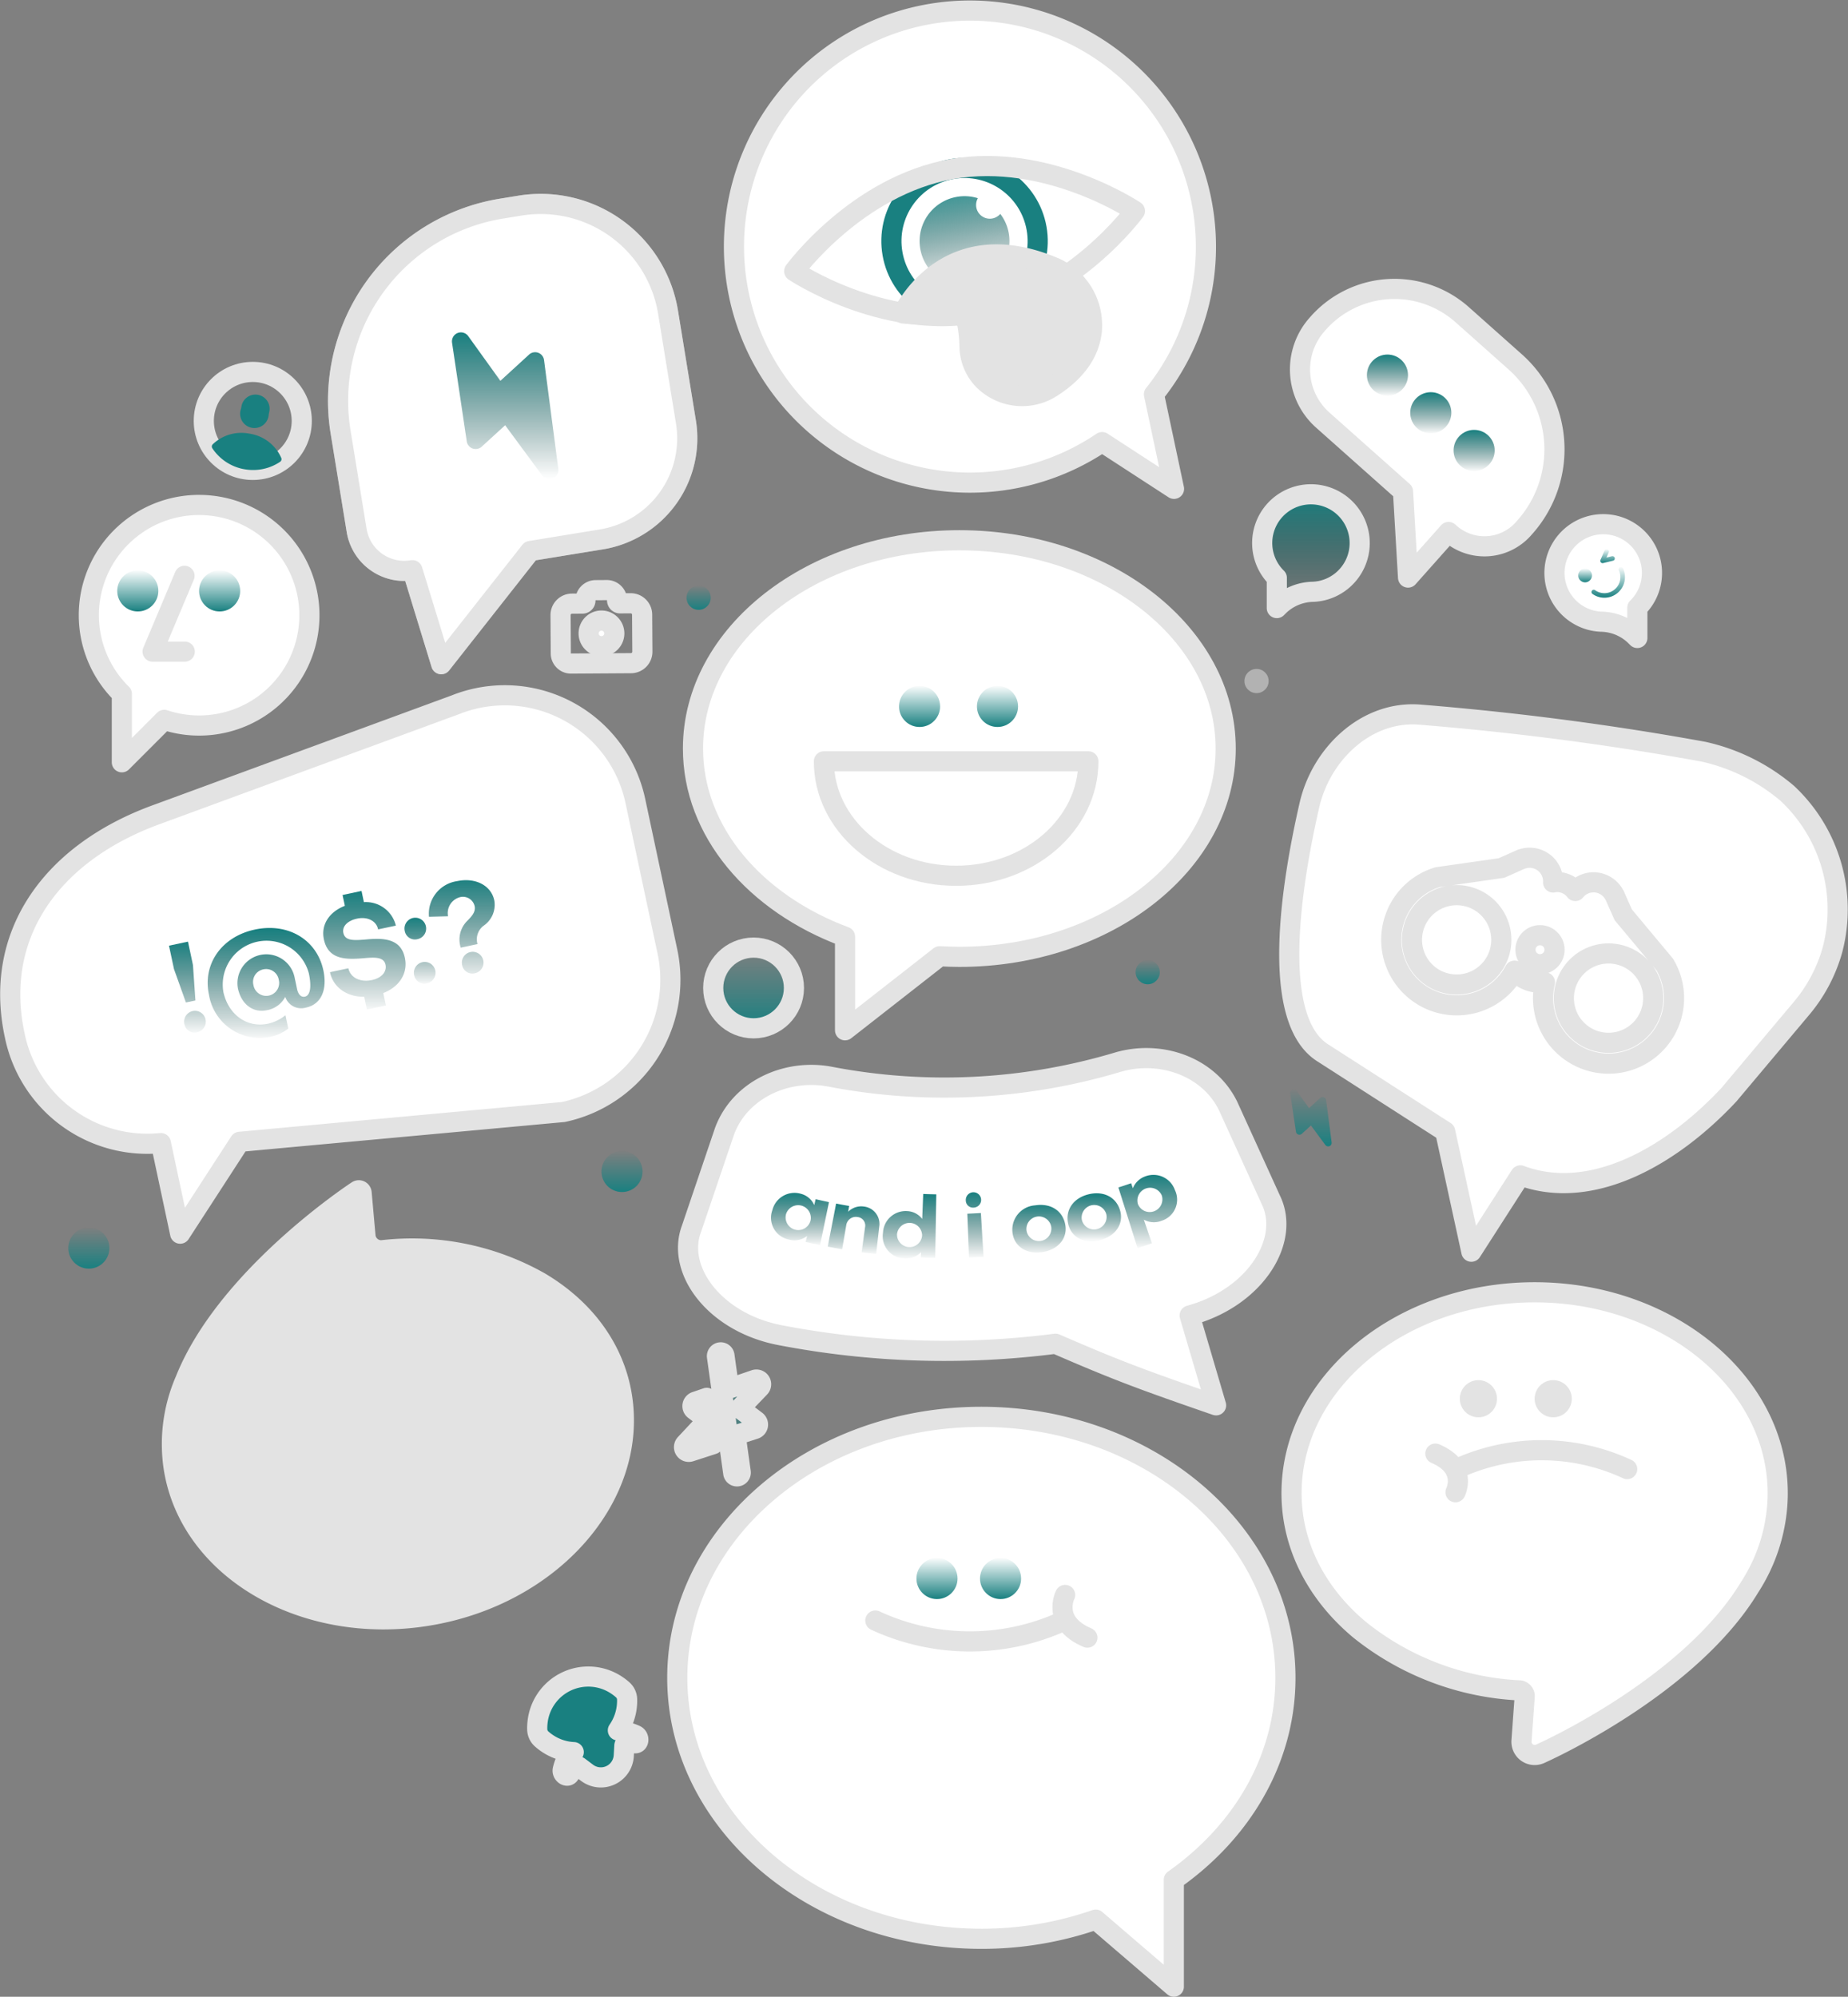 <svg xmlns="http://www.w3.org/2000/svg" xmlns:xlink="http://www.w3.org/1999/xlink" width="275.243" height="297.334" viewBox="0 0 275.243 297.334">
  <rect x="0" y="0" width="275.243" height="297.334" fill="#808080" stroke="none"/>
  <defs>
    <linearGradient id="linear-gradient" x1="0.5" x2="0.5" y2="1" gradientUnits="objectBoundingBox">
      <stop offset="0" stop-color="#198080"/>
      <stop offset="1" stop-color="#0d4040" stop-opacity="0.008"/>
    </linearGradient>
    <linearGradient id="linear-gradient-2" x1="0.5" x2="0.5" y2="1" gradientUnits="objectBoundingBox">
      <stop offset="0" stop-color="#198080" stop-opacity="0.02"/>
      <stop offset="1" stop-color="#198080"/>
    </linearGradient>
    <linearGradient id="linear-gradient-12" x1="0.5" x2="0.5" y2="1" gradientUnits="objectBoundingBox">
      <stop offset="0" stop-color="#198080"/>
      <stop offset="1" stop-color="#0d4040" stop-opacity="0.027"/>
    </linearGradient>
    <linearGradient id="linear-gradient-15" x1="0.5" x2="0.5" y2="1" gradientUnits="objectBoundingBox">
      <stop offset="0" stop-color="#198080"/>
      <stop offset="1" stop-color="#0d4040" stop-opacity="0.031"/>
    </linearGradient>
    <linearGradient id="linear-gradient-22" x1="0.5" x2="0.5" y2="1" gradientUnits="objectBoundingBox">
      <stop offset="0" stop-color="#198080"/>
      <stop offset="1" stop-color="#0d4040" stop-opacity="0.039"/>
    </linearGradient>
    <linearGradient id="linear-gradient-27" x1="0.5" x2="0.5" y2="1" gradientUnits="objectBoundingBox">
      <stop offset="0" stop-color="#198080"/>
      <stop offset="1" stop-color="#0d4040" stop-opacity="0"/>
    </linearGradient>
    <linearGradient id="linear-gradient-32" y1="0.5" x2="1" y2="0.5" gradientUnits="objectBoundingBox">
      <stop offset="0" stop-color="#198080" stop-opacity="0"/>
      <stop offset="1" stop-color="#198080"/>
    </linearGradient>
    <linearGradient id="linear-gradient-34" x1="0.5" y1="0" x2="0.5" y2="1" xlink:href="#linear-gradient-32"/>
    <linearGradient id="linear-gradient-35" x1="0.5" x2="0.5" y2="1" gradientUnits="objectBoundingBox">
      <stop offset="0" stop-color="#459898"/>
      <stop offset="1" stop-color="#234c4c" stop-opacity="0.02"/>
    </linearGradient>
  </defs>
  <g id="Group_2399" data-name="Group 2399" transform="translate(-49.477 -229.436)">
    <path id="Path_59" data-name="Path 59" d="M2174.271,292.435l-44.482,16.339c-15.83,5.694-24.515,17.905-21.326,32.872l.059.274a20.144,20.144,0,0,0,21.723,15.843l2.873,13.486,8.873-13.676,48.2-4.437a20.144,20.144,0,0,0,15.5-23.9l-4.754-22.317a19.88,19.88,0,0,0-26.674-14.486Z" transform="translate(-2056.809 41.89)" fill="#fff" stroke="#e3e3e3" stroke-linecap="round" stroke-linejoin="round" stroke-width="3"/>
    <path id="Path_60" data-name="Path 60" d="M2176.663,222.409l2.39,14.657a7.177,7.177,0,0,0,8.238,5.928l.071-.011,4.289,14,13.272-16.859,10.572-1.724a15.253,15.253,0,0,0,12.6-17.509l-2.66-16.319a19.219,19.219,0,0,0-22.061-15.876l-2.772.452A28.98,28.98,0,0,0,2176.663,222.409Z" transform="translate(-2076.457 71.359)" fill="#fff" stroke="#b2b2b2" stroke-linecap="round" stroke-linejoin="round" stroke-width="3"/>
    <path id="Path_61" data-name="Path 61" d="M2176.663,222.409l2.39,14.657a7.177,7.177,0,0,0,8.238,5.928l.071-.011,4.289,14,13.272-16.859,10.572-1.724a15.253,15.253,0,0,0,12.6-17.509l-2.66-16.319a19.219,19.219,0,0,0-22.061-15.876l-2.772.452A28.98,28.98,0,0,0,2176.663,222.409Z" transform="translate(-2076.457 71.359)" fill="#fff" stroke="#e3e3e3" stroke-linecap="round" stroke-linejoin="round" stroke-width="3"/>
    <path id="Path_63" data-name="Path 63" d="M2140.649,251.314a16.422,16.422,0,1,1-5.188,32l-6.315,6.315v-10.18a16.419,16.419,0,0,1,11.5-28.138Z" transform="translate(-2061.52 53.317)" fill="#fff" stroke="#e3e3e3" stroke-linecap="round" stroke-linejoin="round" stroke-width="3"/>
    <path id="Path_64" data-name="Path 64" d="M2438.874,255.435a7.264,7.264,0,0,0-2.646,14.284,7.51,7.51,0,0,0,1.11.128,7.489,7.489,0,0,1,5.053,2.1l.323.324v-4.5a7.259,7.259,0,0,0-3.84-12.337Z" transform="translate(-2149.369 52.164)" fill="#fff" stroke="#e3e3e3" stroke-linecap="round" stroke-linejoin="round" stroke-width="3"/>
    <path id="Path_65" data-name="Path 65" d="M2375.338,249.193a7.264,7.264,0,0,1,2.646,14.284,7.5,7.5,0,0,1-1.109.128,7.493,7.493,0,0,0-5.054,2.1l-.323.324v-4.5a7.259,7.259,0,0,1,3.84-12.336Z" transform="translate(-2131.851 53.955)" stroke="#e3e3e3" stroke-linecap="round" stroke-linejoin="round" stroke-width="3" fill="url(#linear-gradient)"/>
    <path id="Path_67" data-name="Path 67" d="M2290.095,258.684c-21.911,0-39.673,13.887-39.673,31.017,0,12.366,9.257,23.038,22.648,28.021v13.93l14.1-11.026c.966.055,1.938.093,2.922.093,21.911,0,39.673-13.887,39.673-31.017S2312.006,258.684,2290.095,258.684Z" transform="translate(-2097.732 51.202)" fill="#fff" stroke="#e3e3e3" stroke-linecap="round" stroke-linejoin="round" stroke-width="3"/>
    <path id="Path_69" data-name="Path 69" d="M2337.722,480.607c0-21.463-20.276-38.861-45.289-38.861s-45.289,17.4-45.289,38.861,20.277,38.861,45.289,38.861a51.72,51.72,0,0,0,17.035-2.853L2321.1,526.6V510.687C2331.247,503.561,2337.722,492.734,2337.722,480.607Z" transform="translate(-2096.792 -1.328)" fill="#fff" stroke="#e3e3e3" stroke-linecap="round" stroke-linejoin="round" stroke-width="3"/>
    <g id="Group_74" data-name="Group 74" transform="translate(151.957 386.997)">
      <path id="Path_72" data-name="Path 72" d="M2313.4,367.436a90.108,90.108,0,0,1-42.881,2.151c-6.479-1.219-13.427,1.957-15.7,8.154q-2.465,7.272-4.931,14.544c-2.277,6.162,3.516,13.943,13.208,15.8a129.329,129.329,0,0,0,41.024,1.276c9.258,4.022,12.989,5.389,23.919,9.172l-3.938-13.374.538-.16c9.458-2.822,14.442-11.143,11.561-17.046l-6.362-13.978C2326.956,368.04,2319.724,365.576,2313.4,367.436Z" transform="translate(-2249.394 -366.827)" fill="#fff" stroke="#e3e3e3" stroke-linecap="round" stroke-linejoin="round" stroke-width="3"/>
    </g>
    <path id="Path_73" data-name="Path 73" d="M2409.267,217.051l-7.891-7.02a15.184,15.184,0,0,0-21.436,1.253l-.17.191a10.092,10.092,0,0,0,.833,14.247l11.958,10.638.75,12.816,6.033-6.782.185.165a7.765,7.765,0,0,0,10.963-.64l.212-.24A17.443,17.443,0,0,0,2409.267,217.051Z" transform="translate(-2134.118 66.265)" fill="#fff" stroke="#e3e3e3" stroke-linecap="round" stroke-linejoin="round" stroke-width="3"/>
    <ellipse id="Ellipse_22" data-name="Ellipse 22" cx="3.06" cy="3.06" rx="3.06" ry="3.06" transform="translate(185.973 461.433)" fill="url(#linear-gradient-2)"/>
    <ellipse id="Ellipse_23" data-name="Ellipse 23" cx="3.06" cy="3.06" rx="3.06" ry="3.06" transform="translate(59.647 412.228)" fill="url(#linear-gradient-2)"/>
    <ellipse id="Ellipse_24" data-name="Ellipse 24" cx="3.06" cy="3.06" rx="3.06" ry="3.06" transform="translate(139.059 400.823)" fill="url(#linear-gradient-2)"/>
    <ellipse id="Ellipse_25" data-name="Ellipse 25" cx="1.802" cy="1.802" rx="1.802" ry="1.802" transform="translate(151.729 316.641)" fill="url(#linear-gradient-2)"/>
    <ellipse id="Ellipse_26" data-name="Ellipse 26" cx="1.802" cy="1.802" rx="1.802" ry="1.802" transform="translate(234.825 329.046)" fill="#b2b2b2"/>
    <ellipse id="Ellipse_27" data-name="Ellipse 27" cx="1.802" cy="1.802" rx="1.802" ry="1.802" transform="translate(218.616 372.399)" fill="url(#linear-gradient-2)"/>
    <ellipse id="Ellipse_28" data-name="Ellipse 28" cx="3.06" cy="3.06" rx="3.06" ry="3.06" transform="translate(79.129 314.368)" fill="url(#linear-gradient-2)"/>
    <ellipse id="Ellipse_29" data-name="Ellipse 29" cx="3.06" cy="3.06" rx="3.06" ry="3.06" transform="translate(66.94 314.368)" fill="url(#linear-gradient-2)"/>
    <ellipse id="Ellipse_30" data-name="Ellipse 30" cx="3.06" cy="3.06" rx="3.06" ry="3.06" transform="translate(195.441 461.433)" fill="url(#linear-gradient-2)"/>
    <ellipse id="Ellipse_31" data-name="Ellipse 31" cx="3.06" cy="3.06" rx="3.06" ry="3.06" transform="translate(183.378 331.568)" fill="url(#linear-gradient-2)"/>
    <ellipse id="Ellipse_32" data-name="Ellipse 32" cx="3.06" cy="3.06" rx="3.06" ry="3.06" transform="translate(194.985 331.568)" fill="url(#linear-gradient-2)"/>
    <ellipse id="Ellipse_33" data-name="Ellipse 33" cx="3.06" cy="3.06" rx="3.06" ry="3.06" transform="translate(253.066 282.233)" fill="url(#linear-gradient-12)"/>
    <path id="Path_1482" data-name="Path 1482" d="M3.06,0A3.06,3.06,0,1,1,0,3.06,3.06,3.06,0,0,1,3.06,0Z" transform="translate(259.52 287.841)" fill="url(#linear-gradient-12)"/>
    <ellipse id="Ellipse_35" data-name="Ellipse 35" cx="3.06" cy="3.06" rx="3.06" ry="3.06" transform="translate(265.974 293.45)" fill="url(#linear-gradient-12)"/>
    <path id="Path_75" data-name="Path 75" d="M2315.563,484.775a33.441,33.441,0,0,1-27.049-.488" transform="translate(-2108.663 -13.536)" fill="none" stroke="#e3e3e3" stroke-linecap="round" stroke-linejoin="round" stroke-width="3"/>
    <path id="Path_76" data-name="Path 76" d="M2328,478.936s-2.086,4.066,3.313,6.36" transform="translate(-2119.879 -12)" fill="none" stroke="#e3e3e3" stroke-linecap="round" stroke-linejoin="round" stroke-width="3"/>
    <g id="Group_75" data-name="Group 75" transform="translate(164.328 404.381)">
      <path id="Path_77" data-name="Path 77" d="M2273.375,395.916q.992.231,1.985.438-.665,3.2-1.33,6.4-1.069-.222-2.136-.471l.205-.883a3.067,3.067,0,0,1-2.739.518,3.3,3.3,0,0,1-2.437-4.35,3.4,3.4,0,0,1,4.224-2.464,2.979,2.979,0,0,1,2.022,1.7Zm-.754,3.179a1.891,1.891,0,0,0-3.661-.936,1.889,1.889,0,0,0,3.661.936Z" transform="translate(-2266.744 -392.289)" fill="url(#linear-gradient-15)"/>
      <path id="Path_78" data-name="Path 78" d="M2281.76,397.562l-.148.868a2.749,2.749,0,0,1,2.358-.778,2.605,2.605,0,0,1,2.268,3.019l-.46,4.057q-1.081-.123-2.159-.271.256-1.858.511-3.716a1.268,1.268,0,0,0-1.107-1.527,1.447,1.447,0,0,0-1.689,1.175q-.308,1.812-.617,3.623-1.075-.183-2.146-.391.624-3.207,1.248-6.413Q2280.788,397.4,2281.76,397.562Z" transform="translate(-2270.138 -392.929)" fill="url(#linear-gradient-15)"/>
      <path id="Path_79" data-name="Path 79" d="M2293.723,397.758a2.947,2.947,0,0,1,2.221,1.167q.075-1.862.151-3.724.972.038,1.946.056-.079,4.733-.159,9.467-1.071-.018-2.141-.061l.032-.79a3.111,3.111,0,0,1-2.521.912,3.279,3.279,0,0,1-3.148-3.806A3.374,3.374,0,0,1,2293.723,397.758Zm-1.531,3.417a1.872,1.872,0,0,0,3.736.227,1.874,1.874,0,0,0-3.736-.227Z" transform="translate(-2273.44 -392.353)" fill="url(#linear-gradient-15)"/>
      <path id="Path_80" data-name="Path 80" d="M2307.412,396.147a1.143,1.143,0,1,1,1.194,1.035A1.07,1.07,0,0,1,2307.412,396.147Zm2.243,1.845.4,6.522q-1.081.066-2.166.108l-.248-6.529Q2308.65,398.053,2309.655,397.991Z" transform="translate(-2278.414 -392.303)" fill="url(#linear-gradient-15)"/>
      <path id="Path_81" data-name="Path 81" d="M2324.991,400.32c.432,2.031-.927,3.8-3.366,4.19-2.423.383-4.261-.879-4.479-2.945a3.633,3.633,0,0,1,3.375-4.011C2322.746,397.2,2324.556,398.27,2324.991,400.32Zm-2.072.4a1.865,1.865,0,0,0-3.682.585,1.864,1.864,0,0,0,3.682-.585Z" transform="translate(-2281.201 -393.009)" fill="url(#linear-gradient-15)"/>
      <path id="Path_82" data-name="Path 82" d="M2336.463,397.537c.624,1.981-.57,3.875-2.969,4.5s-4.337-.469-4.75-2.5c-.417-2.054.816-3.756,2.992-4.315S2335.836,395.538,2336.463,397.537Zm-2.034.6a1.872,1.872,0,0,0-3.623.934,1.871,1.871,0,0,0,3.623-.934Z" transform="translate(-2284.513 -392.308)" fill="url(#linear-gradient-15)"/>
      <path id="Path_83" data-name="Path 83" d="M2345.742,398.038a3.11,3.11,0,0,1-2.671-.155q.6,1.763,1.208,3.525-1.069.367-2.144.707-1.427-4.515-2.854-9.029.954-.3,1.9-.627l.257.749a3.088,3.088,0,0,1,1.84-1.768,3.391,3.391,0,0,1,4.424,2.037A3.29,3.29,0,0,1,2345.742,398.038Zm0-3.767a1.893,1.893,0,0,0-3.549,1.3,1.891,1.891,0,0,0,3.549-1.3Z" transform="translate(-2287.559 -391.207)" fill="url(#linear-gradient-15)"/>
    </g>
    <g id="Group_77" data-name="Group 77" transform="translate(74.647 360.503)">
      <path id="Path_89" data-name="Path 89" d="M2143.273,354.8a1.612,1.612,0,1,1,1.906,1.2A1.534,1.534,0,0,1,2143.273,354.8Zm1.267-8.814.368,5.283-1.414.3-1.781-4.983-.741-3.479,2.827-.6Z" transform="translate(-2140.972 -333.355)" fill="url(#linear-gradient-22)"/>
      <path id="Path_90" data-name="Path 90" d="M2151.379,349.134c.73,3.425,3.527,5.443,6.663,4.775a6.365,6.365,0,0,0,2.594-1.254l.421,1.976a6.33,6.33,0,0,1-2.6,1.217,7.67,7.67,0,0,1-9.215-6.258c-.973-4.568,1.891-8.645,6.839-9.7s9.223,1.5,10.2,6.069c.594,2.79-.232,5.051-2.605,5.556a2.5,2.5,0,0,1-3.069-1.6,3.845,3.845,0,0,1-2.759,1.989c-2.066.44-3.8-.934-4.289-3.235a4.3,4.3,0,0,1,8.413-1.773l.4,1.885c.135.635.509,1.236,1.161,1.1.852-.181.983-1.611.59-3.46a6.52,6.52,0,0,0-12.74,2.715Zm5.962-3.316a1.9,1.9,0,0,0-1.468,2.359,1.928,1.928,0,1,0,3.77-.8A1.91,1.91,0,0,0,2157.341,345.818Z" transform="translate(-2143.29 -332.536)" fill="url(#linear-gradient-22)"/>
      <path id="Path_91" data-name="Path 91" d="M2182.522,348.973l-2.827.6-.4-1.885c-2.573.018-4.615-1.385-5.1-3.669l2.737-.583c.3,1.4,1.76,2.126,3.5,1.756,1.486-.317,2.252-1.257,2.032-2.29-.259-1.214-1.692-1.1-3.331-.958-2.625.219-5.205.2-5.846-2.809-.463-2.174.778-4.087,3.122-5l-.344-1.614,2.827-.6.355,1.667a4.589,4.589,0,0,1,4.76,3.495l-2.646.563c-.252-1.271-1.586-1.935-3.145-1.6-1.431.305-2.231,1.177-2.03,2.119.259,1.214,1.585,1.121,3.262.991,2.562-.243,5.27-.251,5.9,2.721.483,2.265-.772,4.295-3.22,5.252Z" transform="translate(-2150.216 -330.316)" fill="url(#linear-gradient-22)"/>
      <path id="Path_92" data-name="Path 92" d="M2190.209,339.538a1.613,1.613,0,1,1,1.905,1.2A1.533,1.533,0,0,1,2190.209,339.538Zm1.4,6.578a1.612,1.612,0,1,1,1.9,1.205A1.533,1.533,0,0,1,2191.611,346.116Z" transform="translate(-2155.09 -331.957)" fill="url(#linear-gradient-22)"/>
      <path id="Path_93" data-name="Path 93" d="M2199.993,339.721a3.918,3.918,0,0,1,1.032-4.047c.62-.644,1.223-1.284,1.038-2.153a1.789,1.789,0,0,0-2.212-1.31,2.447,2.447,0,0,0-1.746,2.834l-2.844.076a4.912,4.912,0,0,1,4.193-5.307c2.683-.571,5.055.609,5.535,2.856a3.758,3.758,0,0,1-1.516,3.733,2.524,2.524,0,0,0-.98,2.785Zm.215,2.607a1.612,1.612,0,1,1,1.9,1.2A1.538,1.538,0,0,1,2200.207,342.327Z" transform="translate(-2156.542 -329.671)" fill="url(#linear-gradient-22)"/>
    </g>
    <path id="Path_95" data-name="Path 95" d="M2142.3,266.107l-4.754,11.29h4.788" transform="translate(-2065.341 49.072)" fill="#fff" stroke="#e3e3e3" stroke-linecap="round" stroke-linejoin="round" stroke-width="3"/>
    <path id="Path_96" data-name="Path 96" d="M2297.465,321.892c10.877,0,19.694-7.63,19.694-17.042H2277.77C2277.77,314.262,2286.588,321.892,2297.465,321.892Z" transform="translate(-2105.58 37.955)" fill="none" stroke="#e3e3e3" stroke-linecap="round" stroke-linejoin="round" stroke-width="3"/>
    <path id="Path_97" data-name="Path 97" d="M2204.51,232.294,2208,229.1l5.514,7.474c.015.023.07.085.09.106a1.338,1.338,0,0,0,2.316-1.062l-2.121-16.182a1.339,1.339,0,0,0-2.237-.858l-4.273,3.91-4.787-6.661c-.019-.025-.081-.1-.1-.12a1.339,1.339,0,0,0-1.891-.085,1.361,1.361,0,0,0-.424,1.159l2.186,14.655a1.34,1.34,0,0,0,2.238.857Z" transform="translate(-2083.286 63.659)" fill="url(#linear-gradient-27)"/>
    <path id="Path_98" data-name="Path 98" d="M2376.9,379.971l1.361-1.245,2.149,2.912a.479.479,0,0,0,.034.041.522.522,0,0,0,.9-.414l-.826-6.306a.522.522,0,0,0-.872-.334l-1.665,1.523-1.865-2.595-.04-.047a.522.522,0,0,0-.737-.033.532.532,0,0,0-.166.451l.852,5.711a.535.535,0,0,0,.135.3.523.523,0,0,0,.737.033Z" transform="translate(-2133.53 18.302)" fill="url(#linear-gradient-2)"/>
    <g id="Group_81" data-name="Group 81" transform="translate(286.515 313.866)">
      <g id="Group_80" data-name="Group 80" transform="translate(0)">
        <path id="Path_99" data-name="Path 99" d="M2442.336,264.3a.341.341,0,0,0-.16.454,2.383,2.383,0,0,1-3.535,2.965.34.34,0,1,0-.4.553,3.063,3.063,0,0,0,4.545-3.812A.341.341,0,0,0,2442.336,264.3Z" transform="translate(-2438.102 -264.266)" fill="url(#linear-gradient-2)"/>
      </g>
    </g>
    <g id="Group_83" data-name="Group 83" transform="translate(287.827 311.204)">
      <g id="Group_82" data-name="Group 82" transform="translate(0)">
        <path id="Path_100" data-name="Path 100" d="M2441.685,261.585l-.818.2.334-.772a.34.34,0,0,0-.624-.271l-.606,1.4a.34.34,0,0,0,.391.466l1.48-.353a.34.34,0,0,0-.158-.662Z" transform="translate(-2439.943 -260.532)" fill="url(#linear-gradient-2)"/>
      </g>
    </g>
    <g id="Group_85" data-name="Group 85" transform="translate(284.541 314.107)">
      <g id="Group_84" data-name="Group 84" transform="translate(0)">
        <path id="Path_101" data-name="Path 101" d="M2435.7,264.841a1.021,1.021,0,1,0,1.438.126A1.022,1.022,0,0,0,2435.7,264.841Z" transform="translate(-2435.334 -264.603)" fill="url(#linear-gradient-2)"/>
      </g>
    </g>
    <g id="Group_72" data-name="Group 72" transform="translate(241.505 335.803)">
      <path id="Path_66" data-name="Path 66" d="M2186.912,406.063a28.913,28.913,0,0,1,12.517,6.2,23.675,23.675,0,0,1,6.772,23.2l-.019.072a23.291,23.291,0,0,1-4.755,8.916l-10.672,12.69c-8.578,9.2-20.525,15.971-31.067,12.022l-7.3,11.365-3.9-17.9-18.268-11.732c-7.863-5.05-4.661-25.059-1.952-36.876,1.768-7.713,8.561-14.108,16.448-13.468C2162.666,402,2177.28,404.309,2186.912,406.063Z" transform="translate(-2125.269 -400.503)" fill="#fff" stroke="#e3e3e3" stroke-linecap="round" stroke-linejoin="round" stroke-width="3"/>
    </g>
    <g id="Group_90" data-name="Group 90" transform="translate(256.696 357.163)">
      <g id="Group_89" data-name="Group 89">
        <path id="Path_104" data-name="Path 104" d="M2165.408,433.7c.31-.131.633-.247.961-.352h0l9.533-1.364,2.888-1.293.017.006a3.5,3.5,0,0,1,4.768,3.444,3.193,3.193,0,0,1,1.608.089,2.762,2.762,0,0,1,.262.091,3.257,3.257,0,0,1,1.436,1.089,3.5,3.5,0,0,1,5.845.64l.016.006,1.281,2.893,6.173,7.393h0a7.936,7.936,0,0,1,.478.9,9.754,9.754,0,1,1-18.307,1.772,4.9,4.9,0,0,1-4.537-1.742,9.754,9.754,0,0,1-17.709-8.094A9.673,9.673,0,0,1,2165.408,433.7Zm24.042,23.877a6.654,6.654,0,1,0-3.828-8.6A6.652,6.652,0,0,0,2189.449,457.578Zm-8.6-11.407a2.162,2.162,0,1,0-1.243-2.792A2.163,2.163,0,0,0,2180.851,446.171Zm-14.022,2.725a6.654,6.654,0,1,0-3.828-8.6A6.651,6.651,0,0,0,2166.828,448.9Z" transform="translate(-2159.475 -430.458)" fill="none" stroke="#e3e3e3" stroke-linecap="round" stroke-linejoin="round" stroke-width="3"/>
      </g>
    </g>
    <path id="Path_105" data-name="Path 105" d="M2231.226,500.482a7.831,7.831,0,0,0,.049-1.113,1.958,1.958,0,0,0-.648-1.4,7.85,7.85,0,0,0-.881-.682,7.6,7.6,0,0,0-11.807,5.469,7.791,7.791,0,0,0-.05,1.113,1.961,1.961,0,0,0,.648,1.4,7.792,7.792,0,0,0,.881.682,7.681,7.681,0,0,0,3.91,1.288c-.161,0-.322,0-.481-.011a7.73,7.73,0,0,0-1.154,2.6c-.164.665.657,1.246,1.009.714l.652-.985a.549.549,0,0,1,.821-.093l1.134.853a3.419,3.419,0,0,0,5.468-2.533l.083-1.416a.548.548,0,0,1,.6-.566l.973.117c.634.076.707-.945.086-1.219a8.692,8.692,0,0,0-2.621-.7A7.692,7.692,0,0,0,2231.226,500.482Z" transform="translate(-2088.396 -16.894)" fill="#198080" stroke="#e3e3e3" stroke-linecap="round" stroke-linejoin="round" stroke-width="3"/>
    <path id="Path_106" data-name="Path 106" d="M2233.257,279.97l-8.937.057a1.513,1.513,0,0,1-1.521-1.5l-.036-5.708a1.7,1.7,0,0,1,1.688-1.71l1.578-.01a.439.439,0,0,0,.435-.441,1.536,1.536,0,0,1,1.52-1.559l1.659-.011a1.532,1.532,0,0,1,1.54,1.52.443.443,0,0,0,.44.455l1.578-.011a1.7,1.7,0,0,1,1.71,1.688l.035,5.52A1.7,1.7,0,0,1,2233.257,279.97Z" transform="translate(-2089.795 48.217)" fill="none" stroke="#e3e3e3" stroke-linecap="round" stroke-linejoin="round" stroke-width="3"/>
    <path id="Path_107" data-name="Path 107" d="M2230.524,275.455a1.911,1.911,0,1,0,1.924,1.9A1.914,1.914,0,0,0,2230.524,275.455Z" transform="translate(-2091.477 46.39)" fill="#fff" stroke="#e3e3e3" stroke-linecap="round" stroke-linejoin="round" stroke-width="3"/>
    <g id="Group_94" data-name="Group 94" transform="translate(151.355 430.814)">
      <path id="Path_108" data-name="Path 108" d="M2257.859,446.286a.564.564,0,0,0,1.116-.156l-.769-5.508,2.824-.915a.7.7,0,0,0,.23-1.239l-2.432-1.836,2.987-3.114c.011-.012.042-.051.052-.064a.706.706,0,0,0-.138-.987.717.717,0,0,0-.64-.108l-3.853,1.324-.687-4.92a.563.563,0,1,0-1.116.156Z" transform="translate(-2250.524 -428.277)" stroke="#e3e3e3" stroke-linecap="round" stroke-linejoin="round" stroke-width="3" fill="url(#linear-gradient-32)"/>
      <path id="Path_109" data-name="Path 109" d="M2250.319,438.33a.7.7,0,0,0-.229,1.239l1.987,1.5-3.339,3.568a.617.617,0,0,0-.046.056.705.705,0,0,0,.138.987.713.713,0,0,0,.633.11l3.438-1.114-.963-6.9Z" transform="translate(-2248.55 -431.002)" stroke="#e3e3e3" stroke-linecap="round" stroke-linejoin="round" stroke-width="3" fill="url(#linear-gradient-32)"/>
    </g>
    <ellipse id="Ellipse_38" data-name="Ellipse 38" cx="6.01" cy="6.01" rx="6.01" ry="6.01" transform="translate(155.706 370.543)" stroke="#e3e3e3" stroke-linecap="round" stroke-linejoin="round" stroke-width="3" fill="url(#linear-gradient-34)"/>
    <g id="Group_95" data-name="Group 95" transform="translate(79.832 284.819)">
      <ellipse id="Ellipse_39" data-name="Ellipse 39" cx="7.295" cy="7.295" rx="7.295" ry="7.295" fill="none" stroke="#e3e3e3" stroke-linecap="round" stroke-linejoin="round" stroke-width="3"/>
      <path id="Path_110" data-name="Path 110" d="M2160.088,240.568a.475.475,0,0,0,.177-.573,6.16,6.16,0,0,0-4.287-3.535l-.008,0c-.094-.023-.187-.044-.281-.063h-.011l-.01,0c-.095-.019-.189-.035-.284-.05h-.008a6.158,6.158,0,0,0-5.318,1.61.474.474,0,0,0-.058.6,7.22,7.22,0,0,0,4.349,3.031c.065.016.13.03.2.044l.073.016h.01l.01,0,.073.014.2.034A7.221,7.221,0,0,0,2160.088,240.568Z" transform="translate(-2148.725 -227.182)" fill="#198080"/>
      <path id="Path_111" data-name="Path 111" d="M2156.057,230.055l-.067.335a2.131,2.131,0,1,0,4.133.829l.067-.335a2.11,2.11,0,1,0-4.133-.829Z" transform="translate(-2150.454 -224.887)" fill="#198080"/>
    </g>
    <path id="Path_1480" data-name="Path 1480" d="M2713.771,422.86c19.211-3.135,32.736-18.608,30.144-34.489-1.2-7.355-5.8-13.736-12.957-17.972a40.177,40.177,0,0,0-24.394-4.935.868.868,0,0,1-.816-.689l-.583-6.5a1.918,1.918,0,0,0-1.074-1.553,1.894,1.894,0,0,0-1.144-.168,1.927,1.927,0,0,0-.744.29c-.811.531-19.912,13.2-26.172,28.849a25.3,25.3,0,0,0-2.07,11.644c.009.159.021.312.031.472l.006.053c.015.2.034.4.054.592.05.479.108.9.172,1.295C2676.816,415.627,2694.556,426,2713.771,422.86Z" transform="translate(-2600.335 48.653)" fill="#e3e3e3"/>
    <path id="Path_11" data-name="Path 11" d="M3923.7,264.83a35.146,35.146,0,1,0-14.69,36.411l10.708,6.959-2.987-14.077A35.072,35.072,0,0,0,3923.7,264.83Z" transform="translate(-3695.382 -5.971)" fill="#fff" stroke="#e3e3e3" stroke-linecap="round" stroke-linejoin="round" stroke-width="3"/>
    <g id="Group_2054" data-name="Group 2054" transform="translate(241.84 421.87)">
      <path id="Path_1449" data-name="Path 1449" d="M3221.826,284.145c-19.963,0-36.208,13.426-36.208,29.927,0,7.642,3.6,14.862,10.146,20.331a41.2,41.2,0,0,0,23.875,9.024.89.89,0,0,1,.712.833l-.483,6.677a1.968,1.968,0,0,0,.829,1.75,1.946,1.946,0,0,0,1.131.359,1.982,1.982,0,0,0,.8-.17c.908-.4,22.334-10.072,31.255-24.876a25.944,25.944,0,0,0,4.019-11.443c.017-.162.03-.319.047-.482l0-.055c.019-.205.032-.407.043-.608.029-.493.039-.927.039-1.338C3258.034,297.571,3241.792,284.145,3221.826,284.145Z" transform="translate(-3185.618 -284.145)" fill="#fff" stroke="#e3e3e3" stroke-linecap="round" stroke-linejoin="round" stroke-width="3"/>
      <ellipse id="Ellipse_649" data-name="Ellipse 649" cx="2.767" cy="2.767" rx="2.767" ry="2.767" transform="translate(25.065 13.083)" fill="#e3e3e3"/>
      <ellipse id="Ellipse_650" data-name="Ellipse 650" cx="2.767" cy="2.767" rx="2.767" ry="2.767" transform="translate(36.208 13.083)" fill="#e3e3e3"/>
      <path id="Path_1450" data-name="Path 1450" d="M3225.2,322.977a30.245,30.245,0,0,1,24.463.442" transform="translate(-3199.673 -297.094)" fill="none" stroke="#e3e3e3" stroke-linecap="round" stroke-linejoin="round" stroke-width="3"/>
      <path id="Path_1451" data-name="Path 1451" d="M3221.838,327.15s1.887-3.677-3-5.752" transform="translate(-3197.417 -297.375)" fill="none" stroke="#e3e3e3" stroke-linecap="round" stroke-linejoin="round" stroke-width="3"/>
    </g>
    <ellipse id="Ellipse_5" data-name="Ellipse 5" cx="10.891" cy="10.891" rx="10.891" ry="10.891" transform="matrix(0.985, -0.174, 0.174, 0.985, 180.516, 256.509)" fill="none" stroke="#198080" stroke-miterlimit="10" stroke-width="3"/>
    <path id="Path_15" data-name="Path 15" d="M51.524,10.891S40.163,21.782,25.762,21.781,0,10.891,0,10.891,11.361,0,25.762,0,51.524,10.891,51.524,10.891Z" transform="matrix(0.985, -0.174, 0.174, 0.985, 165.87, 259.091)" fill="none" stroke="#e3e3e3" stroke-linecap="round" stroke-linejoin="round" stroke-width="3"/>
    <path id="Subtraction_2" data-name="Subtraction 2" d="M6.689,13.379A6.689,6.689,0,0,1,6.689,0,6.616,6.616,0,0,1,9.756.743a2.046,2.046,0,0,0,2.88,2.88,6.614,6.614,0,0,1,.743,3.067A6.7,6.7,0,0,1,6.689,13.379Z" transform="matrix(0.985, -0.174, 0.174, 0.985, 185.383, 259.917)" stroke="rgba(0,0,0,0)" stroke-miterlimit="10" stroke-width="1" fill="url(#linear-gradient-35)"/>
    <path id="Path_16" data-name="Path 16" d="M0,6.472S8.516-5.872,23.19,3.535a9.367,9.367,0,0,1,3.983,10.581c-.785,2.541-2.792,5.164-7.255,7.03a8.136,8.136,0,0,1-9.853-2.826q-.119-.176-.234-.364A7.3,7.3,0,0,1,8.9,13.039c.3-1.984.574-5.412-.718-7.009C8.293,6.251,11.886,9.679,0,6.472Z" transform="matrix(0.985, -0.174, 0.174, 0.985, 182.847, 269.734)" fill="#e3e3e3" stroke="#e3e3e3" stroke-linecap="round" stroke-linejoin="round" stroke-width="3"/>
  </g>
</svg>
